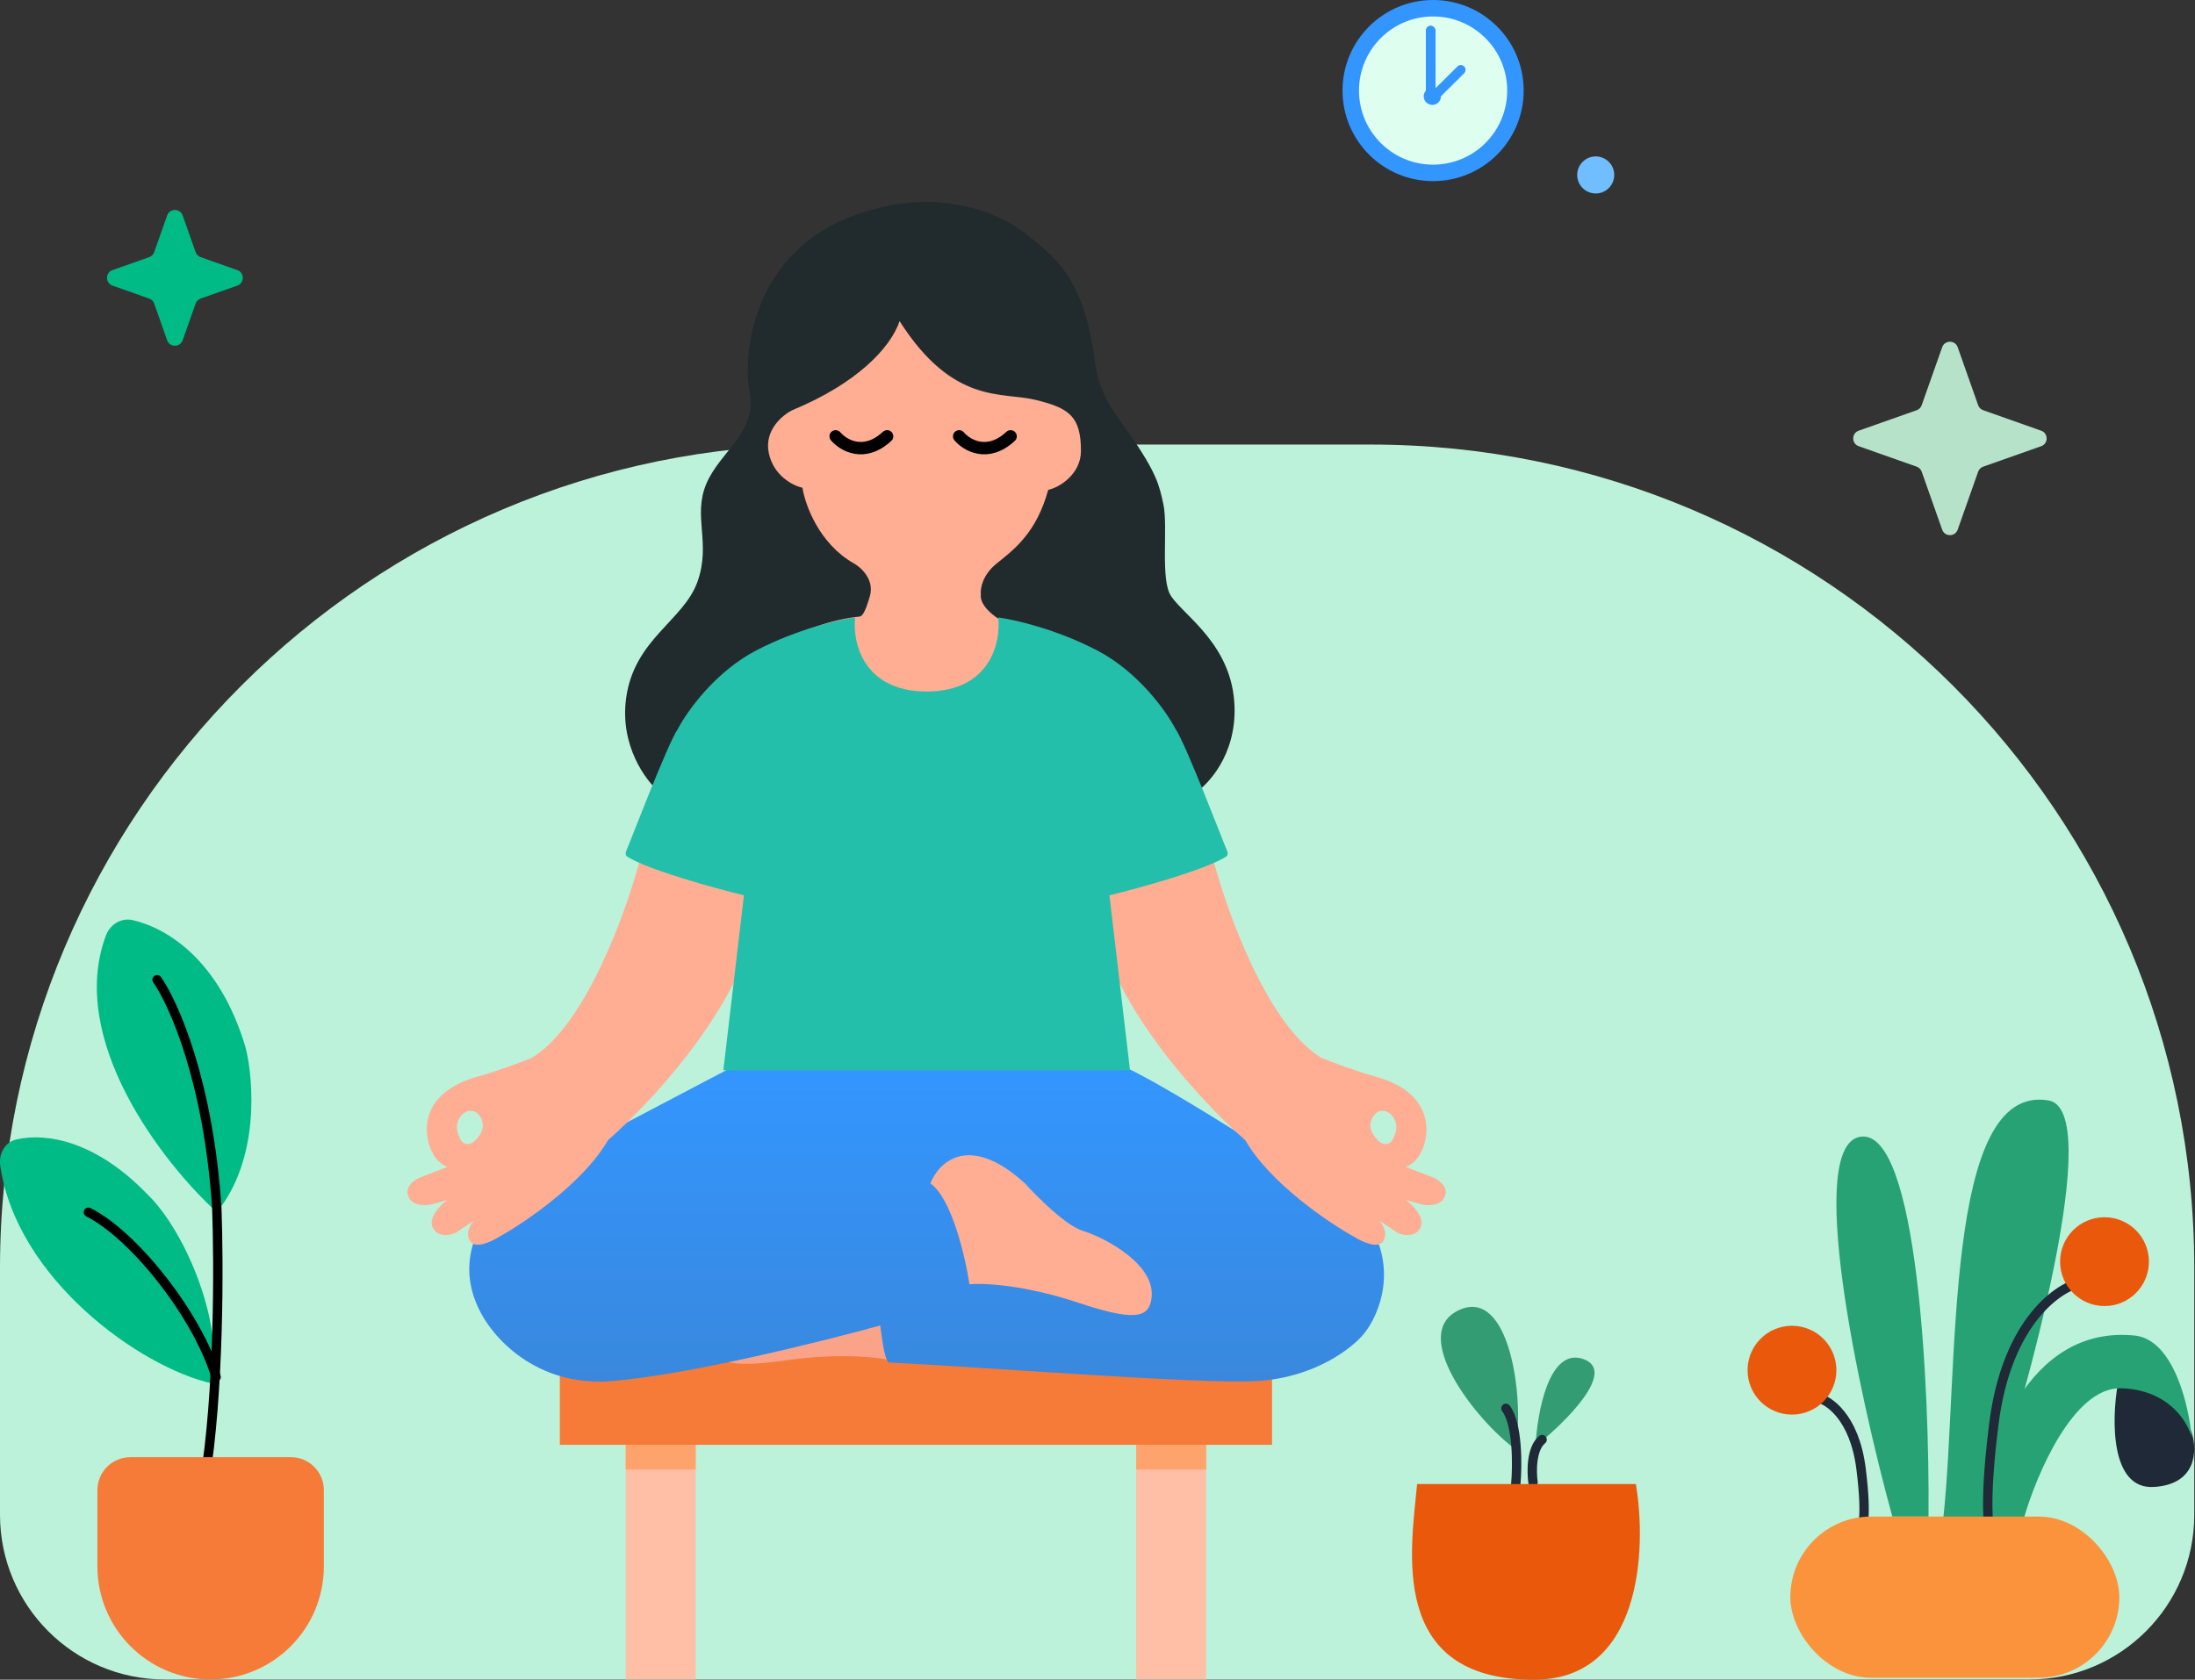 <svg width="533" height="408" viewBox="0 0 533 408" fill="none" xmlns="http://www.w3.org/2000/svg">
<rect x="0" y="0" width="533" height="408" fill="#333333" stroke="none"/>
<path d="M0 307.982C0 197.525 89.543 107.982 200 107.982H332.822C443.278 107.982 532.822 197.525 532.822 307.982V367.933C532.822 390.024 514.913 407.933 492.822 407.933H40C17.909 407.933 0 390.024 0 367.933V307.982Z" fill="#BCF2D9"/>
<path d="M523.01 361.177C512.465 361.816 512.758 344.931 514.222 336.409V334.411L527.403 336.009L532.196 347.994C533.528 352.122 533.554 360.538 523.01 361.177Z" fill="#1F2937"/>
<path d="M518.616 324.423C492.094 321.547 482.002 352.787 480.271 368.766H491.455C494.517 358.113 503.518 336.887 515.021 337.207C526.524 337.526 531.264 345.33 532.196 349.191C531.53 341.468 527.882 325.701 518.616 324.423Z" fill="#26A275"/>
<path d="M451.913 276.086C438.172 277.684 451.247 338.273 459.502 368.367H468.289C468.555 336.941 465.653 274.488 451.913 276.086Z" fill="#26A275"/>
<path d="M482.269 368.767H471.884C475.745 332.68 471.884 262.902 497.447 267.297C511.134 269.65 492.654 337.207 482.269 368.767Z" fill="#26A275"/>
<path d="M441.528 339.604C443.791 340.004 450.315 343.999 451.913 356.782C453.51 369.566 452.046 371.43 451.913 370.765" stroke="#1F2937" stroke-width="2.276" stroke-linecap="round"/>
<path d="M505.036 311.64C500.485 312.436 487.369 320.396 484.157 345.867C480.945 371.339 483.889 375.054 484.157 373.727" stroke="#1F2937" stroke-width="2.276" stroke-linecap="round"/>
<ellipse cx="511.027" cy="306.446" rx="10.784" ry="10.786" fill="#EA580C"/>
<ellipse cx="435.137" cy="332.813" rx="10.784" ry="10.786" fill="#EA580C"/>
<rect x="434.738" y="368.367" width="79.884" height="39.15" rx="19.575" fill="#FB923C"/>
<path d="M368.076 352.072C358.49 345.147 341.714 323.708 354.496 318.115C366.319 312.941 370.206 338.489 368.076 352.072Z" fill="#339C73"/>
<path d="M372.869 351.272C373.269 343.016 376.144 327.223 384.452 330.099C392.76 332.976 380.192 345.413 372.869 351.272Z" fill="#339C73"/>
<path d="M368.076 360.46C368.475 355.933 368.555 345.919 365.679 342.084" stroke="#1F2937" stroke-width="2.276" stroke-linecap="round"/>
<path d="M372.257 360.061C371.888 357.502 371.815 351.842 374.466 349.675" stroke="#1F2937" stroke-width="2.276" stroke-linecap="round"/>
<path d="M397.233 360.461H344.111C342.646 376.307 336.921 408 372.469 408C398.671 408 399.896 376.307 397.233 360.461Z" fill="#EA580C"/>
<rect x="135.94" y="327.945" width="172.942" height="22.996" fill="#F67A38"/>
<rect x="168.93" y="350.941" width="56.99" height="16.994" transform="rotate(90 168.93 350.941)" fill="#FFBEA6"/>
<rect x="168.93" y="350.941" width="5.999" height="16.994" transform="rotate(90 168.93 350.941)" fill="#FFA36C"/>
<rect x="292.888" y="350.941" width="56.99" height="16.994" transform="rotate(90 292.888 350.941)" fill="#FFBEA6"/>
<rect x="292.888" y="350.941" width="5.999" height="16.994" transform="rotate(90 292.888 350.941)" fill="#FFA36C"/>
<path d="M208.958 304.22C224.56 294.468 230.537 302.912 231.576 308.353C225.815 310.96 220.013 324.366 217.831 330.743C214.613 329.816 204.734 328.451 190.963 330.407C177.192 332.363 174.081 330.879 173.754 327.262C172.912 317.961 187.938 313.592 193.124 313.015C197.273 312.554 205.409 306.96 208.958 304.22Z" fill="#FBA388"/>
<path d="M177.297 259.457H273.765C286.16 265.456 317.048 285.286 331.21 295.451C340.007 307.449 334.875 319.447 331.21 323.946C328.377 327.446 319.214 334.645 305.218 335.444C291.223 336.244 239.906 332.112 215.914 330.945C215.914 330.945 215.71 331.036 215.414 330.445C214.615 328.846 214.082 324.613 213.749 321.947C199.92 325.779 167.565 333.845 148.771 335.444C129.977 337.044 119.281 324.446 116.282 317.947C108.684 302.35 121.447 289.452 128.777 284.953L177.297 259.457Z" fill="url(#paint0_linear_16765_49430)"/>
<path d="M184.112 217.964C183.712 239.96 159.621 266.456 147.625 276.954C141.627 287.352 127.465 296.951 121.134 300.45C119.301 301.617 115.335 303.45 114.136 301.45C112.936 299.451 114.303 297.284 115.136 296.451L110.638 299.45C107.839 300.65 106.139 299.618 105.639 298.951C103.24 296.552 106.638 292.952 108.638 291.452L105.139 292.452C101.94 293.252 100.141 292.119 99.641 291.452C97.641 288.653 100.473 286.62 102.14 285.953L108.638 283.453C104.639 281.853 103.64 276.788 103.64 274.455C103.64 266.456 110.638 262.957 116.136 261.457C120.534 260.257 126.632 257.958 129.131 256.958C142.326 248.959 152.29 220.964 155.622 207.966L184.112 217.964ZM115.897 270.386C114.837 269.439 113.19 269.722 112.202 270.744C110.32 272.691 110.843 275.088 111.915 276.94C112.618 278.157 114.264 278.149 115.257 277.155C116.373 276.039 117.385 274.651 117.232 273.08C117.115 271.869 116.564 270.981 115.897 270.386Z" fill="#FFAD93"/>
<path d="M265.898 217.964C266.298 239.96 290.39 266.456 302.386 276.954C308.384 287.352 322.546 296.951 328.877 300.45C330.71 301.617 334.675 303.45 335.875 301.45C337.074 299.451 335.708 297.284 334.875 296.451L339.373 299.45C342.172 300.65 343.872 299.618 344.372 298.951C346.771 296.552 343.372 292.952 341.373 291.452L344.872 292.452C348.071 293.252 349.87 292.119 350.37 291.452C352.369 288.653 349.537 286.62 347.871 285.953L341.373 283.453C345.371 281.853 346.371 276.788 346.371 274.455C346.371 266.456 339.373 262.957 333.875 261.457C329.477 260.257 323.379 257.958 320.88 256.958C307.684 248.959 297.721 220.964 294.389 207.966L265.898 217.964ZM334.113 270.386C335.174 269.439 336.82 269.722 337.809 270.744C339.69 272.691 339.167 275.088 338.096 276.94C337.392 278.157 335.747 278.149 334.754 277.155C333.638 276.039 332.626 274.651 332.778 273.08C332.896 271.869 333.447 270.981 334.113 270.386Z" fill="#FFAD93"/>
<path d="M40.586 52.335C41.214 50.556 43.73 50.556 44.358 52.335L47.501 61.239C47.702 61.809 48.15 62.258 48.721 62.459L57.624 65.603C59.403 66.231 59.403 68.747 57.624 69.375L48.721 72.518C48.15 72.72 47.702 73.168 47.501 73.739L44.358 82.642C43.73 84.421 41.214 84.421 40.586 82.642L37.443 73.739C37.242 73.168 36.793 72.72 36.223 72.518L27.32 69.375C25.541 68.747 25.541 66.231 27.32 65.603L36.223 62.459C36.793 62.258 37.242 61.809 37.443 61.239L40.586 52.335Z" fill="#00BB86"/>
<path d="M471.605 84.343C472.233 82.564 474.749 82.564 475.377 84.343L480.345 98.419C480.547 98.99 480.995 99.438 481.566 99.64L495.641 104.61C497.419 105.238 497.419 107.753 495.641 108.381L481.565 113.351C480.995 113.553 480.547 114.001 480.345 114.571L475.377 128.648C474.749 130.427 472.233 130.427 471.605 128.648L466.636 114.571C466.435 114.001 465.986 113.553 465.416 113.351L451.341 108.381C449.562 107.753 449.562 105.238 451.341 104.61L465.416 99.64C465.986 99.438 466.435 98.99 466.636 98.419L471.605 84.343Z" fill="#B6E2CA"/>
<ellipse cx="387.479" cy="42.493" rx="4.498" ry="4.499" fill="#70BEFF"/>
<path d="M347.992 2C359.034 2 367.985 10.952 367.985 21.996C367.985 33.04 359.034 41.993 347.992 41.993C336.951 41.993 328 33.04 328 21.996C328 10.952 336.951 2 347.992 2Z" fill="#DEFFF0" stroke="#3396FF" stroke-width="4"/>
<rect x="346.231" y="6.226" width="2.363" height="17.854" rx="1.181" fill="#3396FF"/>
<rect width="2.319" height="11.374" rx="1.117" transform="matrix(0.704 0.71 -0.71 0.704 354.728 15.329)" fill="#3396FF"/>
<ellipse cx="2.094" cy="2.094" rx="2.094" ry="2.094" transform="matrix(1 9.62919e-07 9.62593e-07 1 345.712 21.302)" fill="#3396FF"/>
<rect x="183.925" y="58.99" width="82.972" height="122.98" rx="41.486" fill="#FFAD93"/>
<path d="M192.454 99.603C207.854 93.244 216.196 84.624 218.442 78C231.436 98.369 243.231 95.132 251.413 97.119C259.594 99.106 262.482 101.093 262.482 109.539C262.482 115.229 257.104 118.481 254.537 118.978C251.649 129.41 246.355 133.385 242.024 136.862C238.559 139.644 238.013 142.989 238.174 144.314C237.789 147.096 241.467 149.779 243.231 150.773C274.417 155.939 287.102 181.077 289.669 193C293.198 190.847 300.161 183.561 299.776 171.638C299.294 156.734 287.744 149.779 284.375 144.811C281.68 140.837 283.677 127.932 282.499 122.5C281.524 118 280.999 115 273.999 105C269.846 99.066 266.499 95.5 265.499 85C262.499 67.5 256.662 62.459 247.999 56C240.247 50.22 228.286 48.01 218.442 49.5C182.347 54.965 180.223 86.118 181.999 95C183.999 105 174.892 109.539 171.523 117.487C168.154 125.436 172.722 131.894 169.353 141.333C165.984 150.773 153.953 155.244 152.028 169.651C150.488 181.176 156.84 189.688 160.209 192.503C169.064 161.106 196.549 150.938 208.58 149.779C209.382 149.779 210.068 148.785 211.223 144.811C212.378 140.837 209.138 137.856 207.373 136.862C198.903 132.093 195.502 122.621 194.86 118.481C192.614 117.984 187.834 115.599 186.679 110.035C185.524 104.471 190.048 100.762 192.454 99.603Z" fill="#212B2D"/>
<path d="M242.405 149.976C246.237 150.476 256.401 152.775 266.397 157.975C276.394 163.174 283.224 172.805 285.391 176.971C287.889 180.47 297.385 205.46 297.887 206.466C298.287 207.266 298.053 207.799 297.887 207.966C293.088 211.165 276.894 215.632 269.396 217.465L274.395 259.957H175.648L180.646 217.465C173.149 215.632 156.955 211.165 152.156 207.966C151.99 207.799 151.757 207.265 152.156 206.466C152.657 205.462 162.153 180.47 164.652 176.971C166.818 172.805 173.649 163.174 183.646 157.975C193.642 152.776 203.805 150.476 207.638 149.976C206.973 155.96 209.525 167.914 225.021 167.971C240.518 167.914 243.07 155.96 242.405 149.976Z" fill="#23BFAA"/>
<path d="M248.902 287.452C235.307 275.054 227.909 282.286 225.91 287.452C231.108 291.051 234.407 305.282 235.407 311.948C238.739 311.615 248.703 312.048 261.898 316.447C275.094 320.846 278.42 319.947 279.392 316.447C281.891 307.449 267.896 300.45 262.898 298.95C258.899 297.75 251.901 290.785 248.902 287.452Z" fill="#FFAD93"/>
<path d="M232.908 105.982C234.741 108.149 239.806 111.182 245.404 105.982" stroke="black" stroke-width="3" stroke-linecap="round"/>
<path d="M202.918 105.982C204.751 108.149 209.816 111.182 215.414 105.982" stroke="black" stroke-width="3" stroke-linecap="round"/>
<path d="M59.643 254.461C53.353 233.27 40.691 225.466 32.264 223.502C29.46 222.848 26.735 224.513 25.726 227.21C16.296 252.399 39.244 282.155 52.645 294.454C63.042 281.656 61.642 262.46 59.643 254.461Z" fill="#00BB86"/>
<path d="M35.651 289.955C23.414 277.298 11.452 275.049 3.982 276.766C1.175 277.411 -0.343 280.249 0.06 283.1C3.927 310.45 33.866 332.122 51.634 336.075C54.24 319.793 44.148 297.954 35.651 289.955Z" fill="#00BB86"/>
<path d="M38.149 237.964C42.148 243.63 50.645 262.66 52.645 293.455C53.144 306.619 53.244 338.347 49.646 359.944" stroke="black" stroke-width="2.28" stroke-linecap="round"/>
<path d="M23.654 361.944C23.654 357.526 27.236 353.944 31.654 353.944H70.636C75.054 353.944 78.636 357.526 78.636 361.944V380.445C78.636 395.627 66.328 407.935 51.145 407.935C35.962 407.935 23.654 395.627 23.654 380.445V361.944Z" fill="#F67A38"/>
<path d="M21.48 294.454C32.476 299.953 47.971 319.45 52.469 334.447" stroke="black" stroke-width="2.28" stroke-linecap="round"/>
<defs>
<linearGradient id="paint0_linear_16765_49430" x1="225.008" y1="259.457" x2="225.008" y2="335.583" gradientUnits="userSpaceOnUse">
<stop stop-color="#3396FF"/>
<stop offset="1" stop-color="#3988DD"/>
</linearGradient>
</defs>
</svg>
